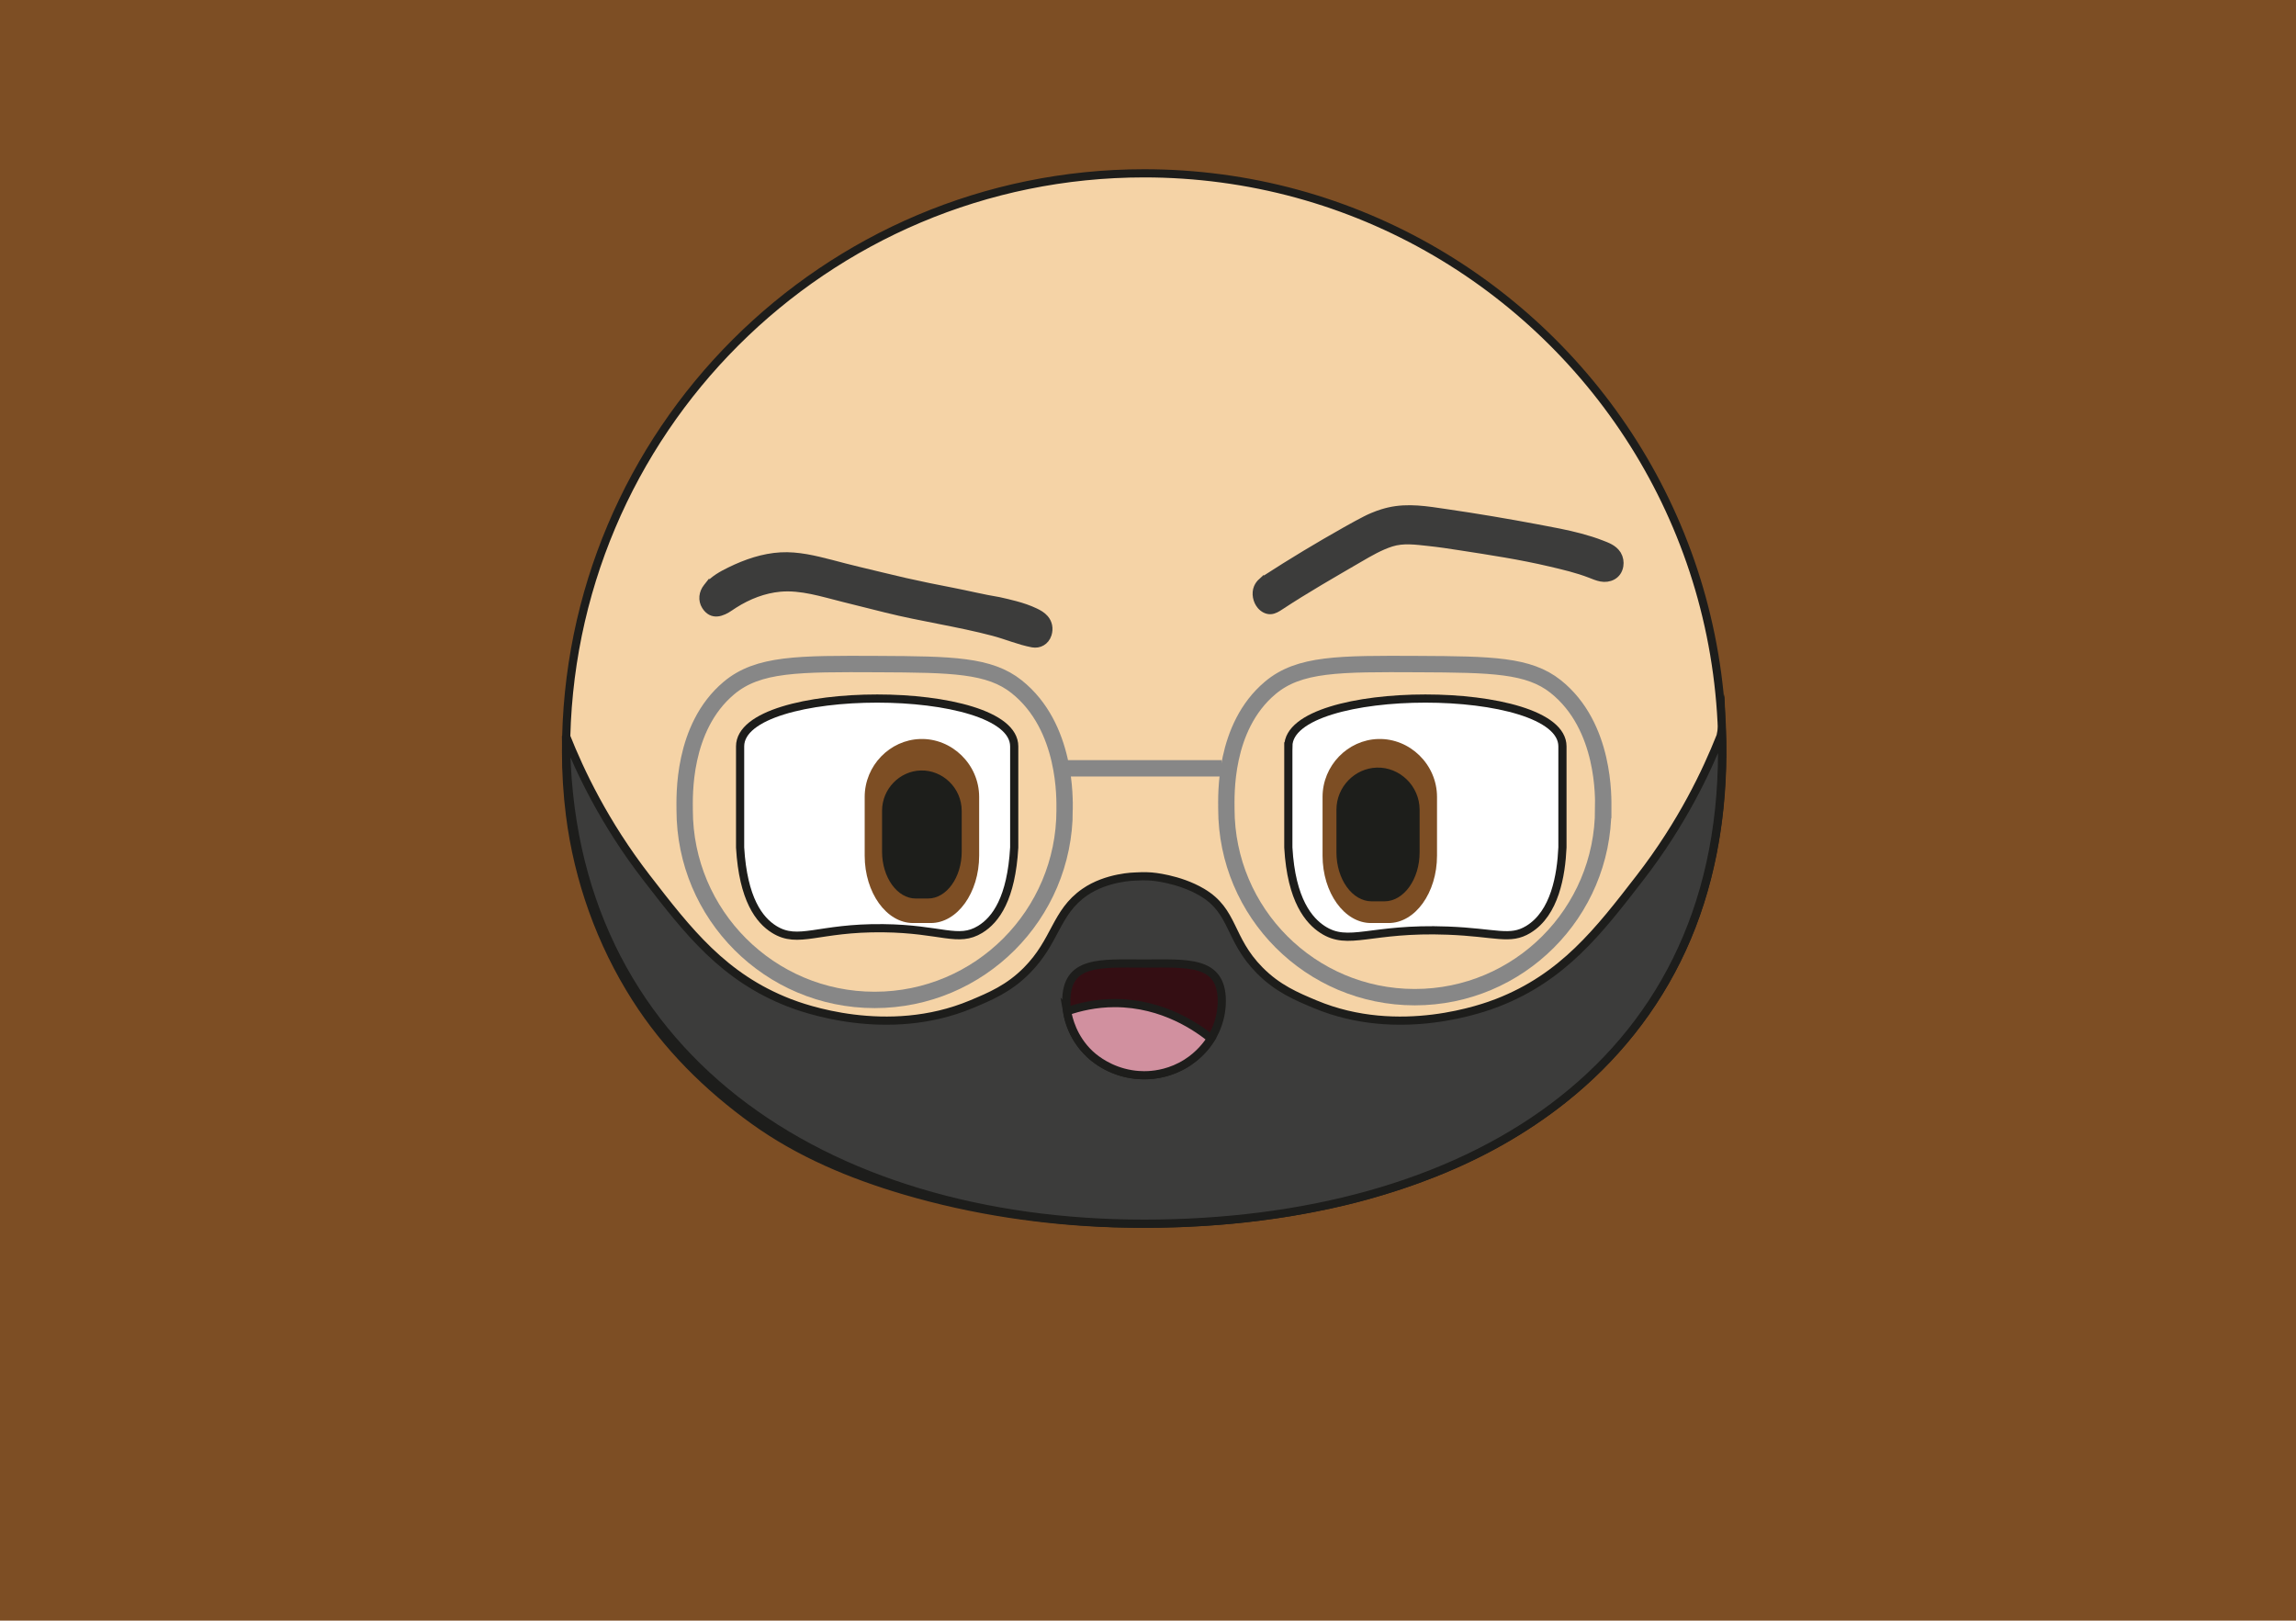 <?xml version="1.0" encoding="UTF-8"?><svg id="Layer_1" xmlns="http://www.w3.org/2000/svg" viewBox="0 0 841.89 594.23"><defs><style>.cls-1{stroke:#3c3c3b;}.cls-1,.cls-2{fill:none;}.cls-1,.cls-2,.cls-3,.cls-4,.cls-5,.cls-6,.cls-7{stroke-miterlimit:10;}.cls-1,.cls-3,.cls-4,.cls-5,.cls-6,.cls-7{stroke-width:3px;}.cls-2{stroke:#878787;stroke-width:6px;}.cls-8{fill:#7d4e24;}.cls-9{fill:#1d1e1b;}.cls-10,.cls-5{fill:#3c3c3b;}.cls-3{fill:#340e13;}.cls-3,.cls-4,.cls-5,.cls-6,.cls-7{stroke:#1d1d1b;}.cls-4{fill:#d1909f;}.cls-6{fill:#fff;}.cls-7{fill:#f5d3a6;}</style></defs><rect class="cls-8" width="841.89" height="594.23"/><path class="cls-7" d="M631.53,275.54c0,.63,0,1.26,0,1.89-.23,24.19-4.64,48.66-14.83,70.71-9.87,21.4-24.81,40.01-43.2,54.69-7.43,5.93-15.35,11.24-23.63,15.9-15.35,8.65-32.08,15.02-49.04,19.71-8.96,2.48-18.06,4.39-27.22,5.91-21.43,3.57-43.35,4.88-65.06,4.2-25.95-.82-51.9-4.67-76.81-12-19.56-5.76-38.69-13.74-55.3-25.72-17.05-12.29-31.95-27.06-43.28-44.83-12.88-20.2-21.16-43.38-24.16-67.14-.97-7.71-1.45-15.54-1.45-23.31,0-117.08,94.91-212,212-212,18.93,0,37.86,2.51,56.12,7.51,17.74,4.86,34.82,12.05,50.7,21.33,15.66,9.15,30.13,20.32,42.96,33.13s24.02,27.26,33.2,42.9c9.3,15.86,16.53,32.93,21.41,50.66,5.06,18.36,7.62,37.42,7.61,56.47Z"/><path class="cls-6" d="M371.89,273.68v37.07c-1.06,18.66-6.75,26.53-12.49,30.03-8.11,4.94-14.12-.18-35.52-.43-24.04-.28-31.05,6-40.01,.43-5.45-3.39-11.38-11.02-12.49-30.03v-37.07c0-23.39,100.51-23.39,100.51,0Z"/><path class="cls-6" d="M472.4,273.68v37.07c1.1,19.56,7.69,26.87,12.49,30.03,9.66,6.35,17.39-.65,45.95,.45,17.74,.68,22.79,3.69,29.58-.45,9.71-5.92,12.02-19.8,12.49-30.03v-37.07c0-23.39-100.51-23.39-100.51,0Z"/><path class="cls-8" d="M359.03,292.2v21.54c0,13.59-7.99,24.71-17.76,24.71h-6.46c-9.76,0-17.75-11.12-17.75-24.71v-21.54c.01-11.5,9.24-20.91,20.38-21.23,11.58-.33,21.57,9.27,21.59,21.23Z"/><path class="cls-8" d="M526.92,292.2v21.54c0,13.59-7.99,24.71-17.76,24.71h-6.46c-9.76,0-17.75-11.12-17.75-24.71v-21.54c.01-11.5,9.24-20.91,20.38-21.23,11.58-.33,21.57,9.27,21.59,21.23Z"/><line class="cls-2" x1="390.13" y1="281.72" x2="448" y2="281.72"/><path class="cls-9" d="M352.64,297.28v14.99c0,9.46-5.56,17.19-12.36,17.19h-4.5c-6.79,0-12.35-7.74-12.35-17.19v-14.99c0-8,6.43-14.55,14.18-14.77,8.06-.23,15.01,6.45,15.02,14.77Z"/><path class="cls-9" d="M520.54,296.89v15.65c0,9.88-5.81,17.95-12.9,17.95h-4.7c-7.09,0-12.9-8.08-12.9-17.95v-15.65c0-8.35,6.71-15.2,14.81-15.43,8.42-.24,15.67,6.74,15.69,15.43Z"/><path class="cls-5" d="M207.54,269.89c5.14,12.96,14.09,31.94,29.52,51.91,15.25,19.74,28.2,36.51,52.3,45.88,4.66,1.81,35.93,13.47,66.82,.55,6.97-2.92,13.78-5.76,20.37-12.44,10.69-10.82,10.48-21.2,21.14-28.62,8.13-5.66,18.53-5.77,18.53-5.77,1.43-.1,3.53-.18,6,0,0,0,10,.73,18.53,5.77,11.87,7.01,9.65,17,21.14,28.62,6.6,6.67,13.4,9.52,20.37,12.44,30.88,12.92,62.16,1.27,66.82-.55,24.1-9.37,37.05-26.14,52.3-45.88,15.43-19.97,24.38-38.94,29.52-51.91l.42-2.2c.1,2.61,.14,5.24,.14,7.88,0,117.08-94.91,173.12-212,173.12s-211.92-61.71-211.92-178.8"/><path class="cls-3" d="M448,367.01c0,15.04-12.76,27.23-28.5,27.23s-28.5-12.19-28.5-27.23,12.76-13.71,28.5-13.71,28.5-1.33,28.5,13.71Z"/><path class="cls-4" d="M391.28,370.8c4.4-1.53,10.38-3,17.51-3,17.91,0,30.68,9.29,35.27,13.01-1.41,2.23-4.22,5.99-9.04,9.02-5.55,3.49-10.96,4.24-13.96,4.4-1.73,.09-5.1,.11-9.14-.98-7.04-1.9-11.4-5.89-12.31-6.75-6.25-5.89-7.87-13.05-8.34-15.71Z"/><g><path class="cls-10" d="M265.51,223.46c3.21-2.11,6.43-4.23,9.87-5.94,.4-.2,.81-.39,1.21-.58,.12-.05,1.48-.61,.44-.2,.83-.33,1.67-.63,2.53-.89,.91-.28,1.84-.51,2.78-.7,.46-.09,.93-.17,1.39-.24-1.06,.16,.55-.05,.76-.07,1.78-.15,3.57-.16,5.35-.05,.93,.06,1.86,.15,2.8,.25,1.53,.17-.99-.18,.53,.08,.62,.11,1.24,.2,1.86,.31,3.9,.71,7.72,1.75,11.54,2.77,15.49,4.15,31.12,7.76,46.86,10.81,4.16,.8,8.34,1.5,12.49,2.34,2.03,.41,4.05,.88,6.04,1.5,1,.31,1.98,.66,2.95,1.04-1.02-.4,.36,.17,.46,.21,.55,.26,1.1,.54,1.63,.82,2.31,1.23,5.55,.66,6.84-1.79,1.22-2.32,.67-5.53-1.79-6.84-7.12-3.79-15.02-4.85-22.84-6.33s-16.35-3.24-24.47-5.09-16.1-3.82-24.1-5.94c-7.91-2.1-16.02-4.45-24.29-4.2-5.06,.15-9.79,1.33-14.4,3.38-4.06,1.81-7.78,4.28-11.49,6.71-2.18,1.43-3.31,4.49-1.79,6.84,1.41,2.18,4.5,3.33,6.84,1.79h0Z"/><path class="cls-1" d="M259.64,215.06c2.27-2.66,5.17-4.22,8.11-5.66,5.88-2.89,12.15-5.01,18.52-5.37,6.28-.35,12.46,1.18,18.53,2.74,3.21,.83,6.4,1.71,9.62,2.46,5.82,1.36,11.64,2.85,17.47,4.17,5.66,1.28,11.33,2.44,17.02,3.53,5.8,1.12,11.6,2.56,17.42,3.51,1.99,.44,3.98,.91,5.96,1.44,2.48,.66,4.93,1.48,7.27,2.6,1.26,.6,2.52,1.31,3.48,2.42,1.32,1.53,1.72,3.57,1.08,5.62-.83,2.64-3.18,3.79-5.47,3.37-4.88-.91-9.56-2.94-14.37-4.21-13.02-3.44-26.32-5.28-39.34-8.53l-15.76-3.94c-7.51-1.87-15.4-4.46-23.18-3.74-5.93,.55-11.7,2.78-16.92,6.11-.47,.3-.94,.61-1.41,.93-2.98,2.06-6.5,3.46-8.9-.34-1.36-2.15-1-4.79,.53-6.72,.11-.14,.22-.27,.33-.41Z"/></g><g><path class="cls-10" d="M590.15,201.45c-16.16-5.91-33.33-8.2-50.24-10.89-4.39-.7-8.78-1.41-13.17-2.09s-9.24-1.44-13.87-.85c-8.96,1.13-16.87,6.32-24.57,10.72-8.52,4.87-16.91,9.97-25.16,15.28-2.2,1.41-3.3,4.5-1.79,6.84,1.42,2.2,4.49,3.31,6.84,1.79,7.18-4.61,14.45-9.07,21.83-13.36,3.67-2.13,7.36-4.22,11.08-6.26,1.77-.98,3.55-1.94,5.38-2.81,.42-.2,.84-.38,1.26-.58,.52-.25-.05,.02-.14,.05,.28-.11,.57-.23,.85-.34,.92-.35,1.86-.66,2.81-.92,.51-.14,1.02-.26,1.54-.36,.27-.05,1.37-.2,.55-.11,1.12-.12,2.24-.17,3.37-.16,.97,0,1.93,.06,2.9,.14,.57,.05,1.13,.11,1.69,.17,.24,.03,.48,.06,.73,.09-.54-.07-.24-.03,.12,.02,4.31,.64,8.6,1.35,12.9,2.04,8.38,1.33,16.78,2.59,25.13,4.13,9.26,1.71,18.45,3.87,27.31,7.11,2.46,.9,5.58-1.01,6.15-3.49,.64-2.82-.86-5.19-3.49-6.15h0Z"/><path class="cls-1" d="M462.78,213.39c.41-.38,.87-.71,1.33-1.01,9.6-6.22,19.41-12.12,29.31-17.69,.4-.23,.81-.45,1.21-.68,2.04-1.14,4.09-2.26,6.16-3.32,.69-.35,1.5-.75,2.43-1.14,2.82-1.21,5.1-1.78,6.04-2,7.08-1.64,14-.41,21.07,.62,11.17,1.63,22.31,3.51,33.43,5.6,5.25,.99,10.51,1.93,15.69,3.32,2.61,.7,5.2,1.5,7.74,2.49,2.01,.78,4.35,1.6,5.69,3.64,.05,.08,.11,.17,.16,.25,.68,1.16,.94,2.62,.71,3.98-.59,3.6-3.86,4.84-6.68,4.29-1.37-.26-2.67-.83-3.99-1.34-4.68-1.81-9.61-2.96-14.44-4.1-11.02-2.61-22.2-4.29-33.34-6.02-3.83-.6-7.66-1.17-11.51-1.58-4.57-.48-9.24-1.18-13.71,.25-4.09,1.31-7.91,3.53-11.7,5.74-9.73,5.67-19.5,11.24-28.97,17.48-1.1,.72-2.24,1.47-3.51,1.54-1.31,.07-2.6-.63-3.53-1.71-1.46-1.68-2.04-4.42-1.14-6.53,.36-.83,.9-1.52,1.54-2.1Z"/></g><path class="cls-2" d="M390.37,296.98c0,38.47-31.19,69.66-69.66,69.66s-69.66-31.19-69.66-69.66c0-4.68-1.07-30.15,16.21-44.68,10.72-9.01,25.42-8.94,54.81-8.8,27.01,.13,40.72,.35,50.7,8.29,18.52,14.73,17.59,41.63,17.59,45.19Z"/><path class="cls-2" d="M587.86,296.54c0,38.16-30.93,69.09-69.09,69.09s-69.09-30.93-69.09-69.09c0-4.65-1.07-29.9,16.08-44.31,10.63-8.94,25.21-8.87,54.37-8.73,26.79,.13,40.39,.35,50.29,8.22,18.37,14.61,17.45,41.29,17.45,44.82Z"/></svg>